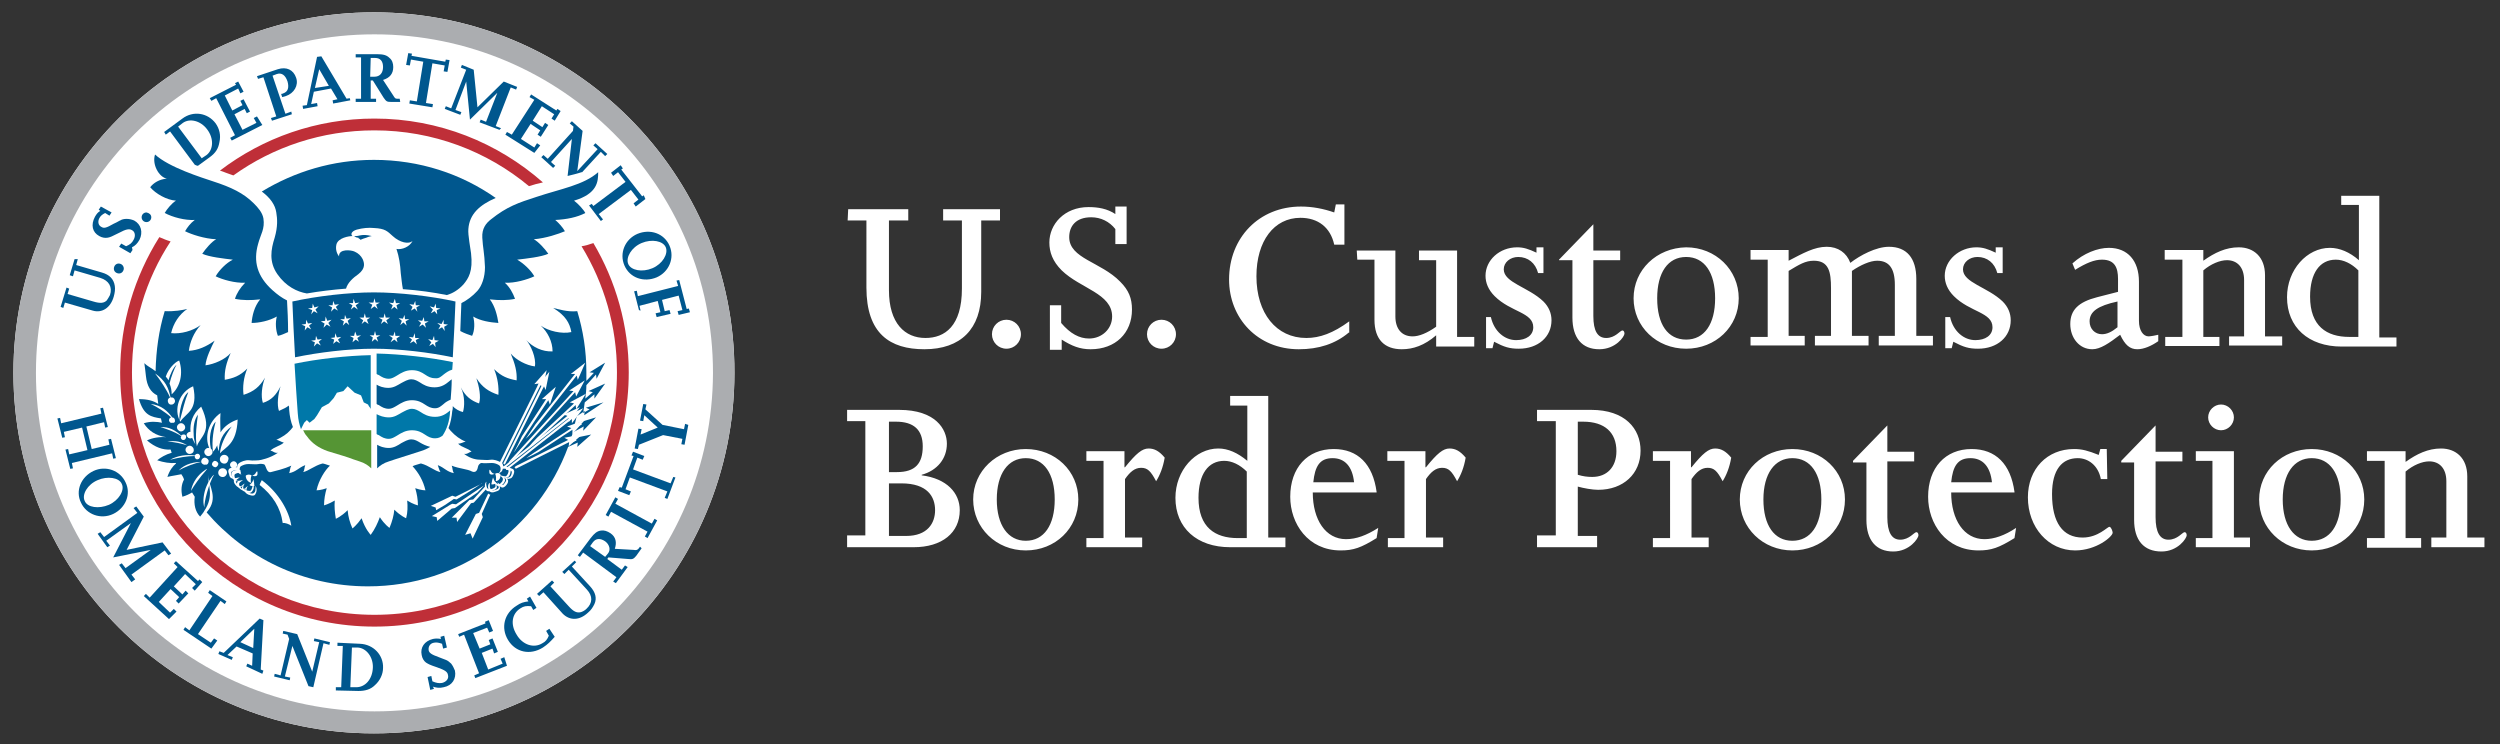 <?xml version="1.0" encoding="utf-8"?>
<!-- Generator: Adobe Illustrator 24.3.0, SVG Export Plug-In . SVG Version: 6.00 Build 0)  -->
<svg version="1.1" id="Layer_1" xmlns="http://www.w3.org/2000/svg" xmlns:xlink="http://www.w3.org/1999/xlink" x="0px" y="0px"
	 viewBox="0 0 466 138.7" style="enable-background:new 0 0 466 138.7;" xml:space="preserve">
<rect x="0" y="0" width="466" height="138.7" fill="#333333" stroke="none"/>
<style type="text/css">
	.st0{fill:#FFFFFF;}
	.st1{fill:#BF2F38;}
	.st2{fill:#ABADB0;}
	.st3{fill:#00578E;}
	.st4{fill:#0078A9;}
	.st5{fill:#559534;}
</style>
<g>
	<path class="st0" d="M158.1,39h11.2v2.1h-3.6v13c0,6.2,3,8.9,6.8,8.9c3.6,0,6.8-2.2,6.8-9.2V41.1h-3.5V39h10.6v2.1h-3.5v13.3
		c0,6.9-3.8,10.7-10.6,10.7c-6.4,0-10.8-2.9-10.8-11.5V41.1H158L158.1,39L158.1,39z M190.3,62.3c0,1.5-1.2,2.7-2.7,2.7
		s-2.7-1.2-2.7-2.7s1.2-2.7,2.7-2.7S190.3,60.8,190.3,62.3z M195.7,56.9h2.1v3.3c1.7,2,3.4,2.9,5.2,2.9c2.4,0,4.3-1.8,4.3-4.1
		c0-4.3-5.9-5.2-9.4-8.6c-1.7-1.7-2.3-3.4-2.3-5.2c0-3.4,2.8-6.6,7.3-6.6c1.8,0,3.5,0.3,5,1.3v-1.4h2.1v7h-2.1v-2.8
		c-1.1-1.4-2.7-2.2-4.5-2.2c-2.9,0-4.1,1.7-4.1,3.7c0,4,5.9,4.6,9.5,8.3c1.6,1.6,2.2,3.1,2.2,5.2c0,4.4-3.1,7.4-7.7,7.4
		c-2,0-3.5-0.6-5.4-1.8v1.9h-2.2V56.9L195.7,56.9z M219.2,62.3c0,1.5-1.2,2.7-2.7,2.7s-2.7-1.2-2.7-2.7s1.2-2.7,2.7-2.7
		S219.2,60.8,219.2,62.3z M251.4,62c-2.5,2.1-5.6,3.1-9.3,3.1c-7.7,0-13-5.8-13-13c0-7.8,5.6-13.6,13.4-13.6c2.1,0,4.2,0.4,6.2,1.1
		l0.3-1.5h1.6v7.5h-1.9c-0.7-3.2-3-5-6.3-5c-4.9,0-8.2,4.3-8.2,10.9c0,6.9,3.7,11.5,9.3,11.5c2.5,0,5-0.9,8-3.1V62H251.4z
		 M252.9,46.7h7.2V59c0,2.3,1.2,3.7,3.2,3.7c1.2,0,2.7-0.6,4.4-1.8V48.5h-3.2v-1.8h7.1v16.1h3.2v1.8h-7.1v-2.1
		c-2.2,1.9-4.3,2.6-6.4,2.6c-3.2,0-5.1-1.8-5.1-5.5V48.4H253L252.9,46.7L252.9,46.7z M277,59.1h0.9c0.6,2.7,2.6,4.3,4.7,4.3
		c1.9,0,3.2-0.9,3.2-2.4c0-2.8-4.2-2.8-7.2-5.8c-1.2-1.2-1.7-2.5-1.7-3.8c0-2.9,2.6-5.3,5.9-5.3c1.2,0,2.1,0.3,3.6,1v-1h1.3v4.8h-1
		c-0.5-1.9-1.9-3-3.7-3c-1.5,0-2.7,1-2.7,2.3c0,2.5,4.6,3.3,7.4,6c1,1,1.5,2.2,1.5,3.5c0,3.1-2.5,5.3-6.1,5.3
		c-1.7,0-2.7-0.3-4.6-1.3l-0.3,1.2H277L277,59.1L277,59.1z M290.6,48.4l6.4-6.6v4.9h5v1.8h-5v10.4c0,2.8,0.8,4.1,2.4,4.1
		c1.7,0,2.6-1.4,3-1.4c0.3,0,0.4,0.3,0.4,0.6c0,0.5-1.6,2.9-4.7,2.9c-3.2,0-5-2.1-5-5.9V48.5h-2.5L290.6,48.4z M308.9,55.6
		c0-4.8,2-7.7,5.4-7.7s5.4,2.9,5.4,7.7s-2,7.7-5.4,7.7S308.9,60.5,308.9,55.6z M304.5,55.6c0,5.3,4.3,9.4,9.8,9.4s9.8-4.1,9.8-9.4
		c0-5.3-4.3-9.5-9.8-9.5C308.8,46.2,304.5,50.3,304.5,55.6z M326.3,62.8h3.2V48.4h-3.2v-1.8h7.1v2c2.7-1.4,4.8-2.6,7.1-2.6
		c2.1,0,3.7,1.1,4.4,3c1.8-1.4,4.8-3,7.2-3c3.3,0,5.1,2.1,5.1,6v10.6h3.1v1.8h-10.1v-1.8h3v-9.5c0-3.1-1.1-4.5-3.3-4.5
		c-1.3,0-3.1,0.8-4.7,1.9v12.1h3.1v1.8h-10v-1.8h3v-8.9c0-3-0.4-5.1-3.2-5.1c-1.6,0-2.7,0.7-4.7,1.9v12.1h3v1.8h-10.1V62.8z
		 M362.6,59.1h0.9c0.6,2.7,2.6,4.3,4.7,4.3c1.9,0,3.2-0.9,3.2-2.4c0-2.8-4.2-2.8-7.2-5.8c-1.2-1.2-1.7-2.5-1.7-3.8
		c0-2.9,2.7-5.3,5.9-5.3c1.2,0,2.1,0.3,3.6,1v-1h1.3v4.8h-1c-0.5-1.9-1.9-3-3.7-3c-1.5,0-2.7,1-2.7,2.3c0,2.5,4.6,3.3,7.4,6
		c1,1,1.5,2.2,1.5,3.5c0,3.1-2.5,5.3-6.1,5.3c-1.7,0-2.7-0.3-4.6-1.3l-0.3,1.2h-1.2L362.6,59.1L362.6,59.1z M386.3,49.1
		c2.1-1.9,4.7-2.9,6.8-2.9c3.5,0,5.6,2.4,5.6,6.3v7.3c0,1.8,0.8,2.9,1.8,2.9c0.3,0,1.5-0.2,1.8-0.3v1.2c-1.3,0.9-2.7,1.5-3.9,1.5
		c-1.4,0-2.3-0.8-3.2-2.7c-2.1,1.6-3.7,2.7-5.2,2.7c-2.4,0-4.1-2.1-4.1-4.7s1.5-4.1,5-5l3.9-1V52c0-2.1-0.6-3.6-3-3.6
		c-1.4,0-2.9,0.6-5,1.9L386.3,49.1L386.3,49.1z M389.5,59.9c0,1.4,1,2.4,2.3,2.4c0.9,0,1.8-0.4,2.9-1.3v-4.8
		C391,57,389.5,58.1,389.5,59.9L389.5,59.9z M403.5,62.8h3.3V48.4h-3.3v-1.8h7.2v2c2.1-1.5,4.2-2.5,6.6-2.5c2.8,0,4.9,1.8,4.9,5.2
		v11.4h3.2v1.7h-9.9v-1.7h2.8V52.2c0-2.4-1.3-3.7-3.2-3.7c-1.3,0-3,0.7-4.4,1.9v12.4h3v1.7h-10.1v-1.7L403.5,62.8z M439.6,62.8h-1.7
		c-4.2,0-7.3-2-7.3-7.5c0-4.4,1.8-6.9,4.8-6.9c1.4,0,2.9,0.7,4.2,2V62.8z M436.5,38.2h3.2v10.3c-1.7-1.5-3.6-2.3-5.4-2.3
		c-4.3,0-8,4.1-8,9.2c0,5.6,4,9.2,10.2,9.2h10.2v-1.7h-3.2V36.5h-7.1v1.7H436.5z M165.7,99.9v-9.8h2.3c4.9,0,6.3,2.5,6.3,5
		c0,2.4-1.4,4.8-5.4,4.8H165.7z M158.1,102h12.2c5.3,0,8.6-2.7,8.6-6.9c0-3.2-2.4-5.9-7.1-6.5v-0.1c2.9-0.8,4.7-3,4.7-5.8
		c0-2.7-2.1-6.3-8.9-6.3h-9.7v2.1h3.4v21.3h-3.4v2.2L158.1,102z M165.7,88v-9.4h1.3c3.3,0,5,1.5,5,4.6c0,3.2-1.4,4.8-4.8,4.8H165.7z
		 M185.8,93.1c0-4.8,2.1-7.7,5.4-7.7c3.4,0,5.4,2.9,5.4,7.7c0,4.8-2,7.7-5.4,7.7C187.9,100.8,185.8,97.9,185.8,93.1z M181.4,93.1
		c0,5.3,4.3,9.5,9.8,9.5s9.8-4.1,9.8-9.5c0-5.3-4.3-9.4-9.8-9.4C185.8,83.7,181.4,87.8,181.4,93.1z M202.5,100.3h3.2V85.9h-3.2v-1.8
		h7.1v3h0.1c2.1-2.6,3.2-3.5,4.4-3.5c1.1,0,2,0.5,3,1.7c-0.3,1.8-0.9,3.3-1.6,4.4c-1-1.9-1.6-2.5-2.8-2.5s-2.1,0.8-3,2.1v10.9h3.2
		v1.8h-10.4V100.3z M232.4,100.3h-1.7c-4.2,0-7.3-2-7.3-7.5c0-4.4,1.8-6.9,4.8-6.9c1.4,0,2.9,0.7,4.2,2V100.3z M229.3,75.6h3.2v10.3
		c-1.8-1.5-3.6-2.3-5.4-2.3c-4.3,0-8,4.1-8,9.2c0,5.6,4,9.2,10.2,9.2h10.3v-1.8h-3.2V73.8h-7.1L229.3,75.6L229.3,75.6z M244.8,89.9
		c0.3-3,1.2-4.5,3.6-4.5c2.3,0,3.7,1.6,4,4.5H244.8z M256.6,91.7c-0.7-5.2-3.5-8-8-8c-4.9,0-8.1,3.5-8.1,8.9c0,5,3.3,10,9.4,10
		c2.4,0,3.8-0.5,6.7-2.3l0.3-1.9c-2.2,1.4-4.1,2.1-6,2.1c-3.8,0-6.2-3.6-6.2-8.7h11.9L256.6,91.7z M258.6,100.3h3.2V85.9h-3.2v-1.8
		h7.1v3h0.1c2.1-2.6,3.2-3.5,4.4-3.5c1.1,0,2,0.5,3,1.7c-0.3,1.8-0.9,3.3-1.6,4.4c-1-1.9-1.6-2.5-2.8-2.5c-1.2,0-2.1,0.8-3,2.1v10.9
		h3.2v1.8h-10.3v-1.7H258.6z"/>
	<g>
		<path class="st0" d="M294.2,78.6h0.9c4,0,6.2,2,6.2,5.5c0,3-1.8,4.8-4.5,4.8c-0.9,0-1.7-0.1-2.7-0.4v-9.9H294.2z M286.5,102h11.2
			v-2.1h-3.6v-9.2c1.1,0.3,2.7,0.6,3.8,0.6c4.7,0,7.9-3,7.9-7.3c0-4.1-2.9-7.6-9.2-7.6h-10.1v2.1h3.5v21.3h-3.5L286.5,102L286.5,102
			z M308.1,100.3h3.2V85.9h-3.2v-1.8h7.1v3h0.1c2.1-2.6,3.2-3.5,4.4-3.5c1.1,0,2,0.5,3,1.7c-0.3,1.8-0.9,3.3-1.6,4.4
			c-1-1.9-1.6-2.5-2.8-2.5c-1.2,0-2.1,0.8-3,2.1v10.9h3.2v1.8h-10.4L308.1,100.3L308.1,100.3z M328.7,93.1c0-4.8,2.1-7.7,5.4-7.7
			c3.4,0,5.4,2.9,5.4,7.7c0,4.8-2,7.7-5.4,7.7S328.7,97.9,328.7,93.1z M324.3,93.1c0,5.3,4.3,9.5,9.8,9.5s9.8-4.1,9.8-9.5
			c0-5.3-4.3-9.4-9.8-9.4S324.3,87.8,324.3,93.1z M345.4,85.9l6.4-6.6v4.9h5V86h-5v10.4c0,2.8,0.8,4.2,2.4,4.2c1.7,0,2.6-1.4,3-1.4
			c0.3,0,0.4,0.3,0.4,0.6c0,0.5-1.6,3-4.7,3c-3.2,0-5-2.1-5-5.9V86.2h-2.5L345.4,85.9z M363.7,89.9c0.3-3,1.2-4.5,3.6-4.5
			c2.3,0,3.7,1.6,4,4.5H363.7z M375.5,91.7c-0.7-5.2-3.5-8-8-8c-4.9,0-8.1,3.5-8.1,8.9c0,5,3.3,10,9.4,10c2.4,0,3.8-0.5,6.7-2.3
			l0.3-1.9c-2.1,1.4-4.1,2.1-5.9,2.1c-3.8,0-6.2-3.6-6.2-8.7h11.8L375.5,91.7z M392.8,89.3h-1.2c-0.5-2.6-2.4-3.9-4.3-3.9
			c-2.9,0-4.8,2.1-4.8,6.7c0,5.3,2,8.1,5.7,8.1c2.9,0,4.6-2,5-2c0.3,0,0.6,0.8,0.6,1.1c0,0.7-3,3.3-7,3.3c-5,0-8.8-4.3-8.8-9.9
			c0-5.3,3.6-9,8.6-9c1.5,0,2.6,0.3,4.6,1.1l0.3-1.1h1.2L392.8,89.3L392.8,89.3z M395.4,85.9l6.4-6.6v4.9h5V86h-5v10.4
			c0,2.8,0.8,4.2,2.4,4.2c1.7,0,2.6-1.4,3-1.4c0.3,0,0.4,0.3,0.4,0.6c0,0.5-1.6,3-4.7,3c-3.3,0-5.1-2.1-5.1-5.9V86.2h-2.4
			L395.4,85.9z M409.3,100.3h3.1V85.9h-3.1v-1.8h7.1v16.1h3v1.8h-10.1V100.3z M416.4,77.8c0,1.3-1.1,2.4-2.4,2.4s-2.4-1.1-2.4-2.4
			s1.1-2.4,2.4-2.4S416.4,76.5,416.4,77.8z M425.5,93.1c0-4.8,2.1-7.7,5.4-7.7c3.4,0,5.4,2.9,5.4,7.7c0,4.8-2,7.7-5.4,7.7
			C427.6,100.8,425.5,97.9,425.5,93.1z M421.1,93.1c0,5.3,4.3,9.5,9.8,9.5s9.8-4.1,9.8-9.5c0-5.3-4.3-9.4-9.8-9.4
			S421.1,87.8,421.1,93.1z M441.2,100.3h3.3V85.9h-3.3v-1.8h7.2v2c2.1-1.5,4.2-2.5,6.6-2.5c2.8,0,4.9,1.8,4.9,5.2v11.4h3.2v1.8h-9.9
			v-1.8h2.8V89.7c0-2.4-1.3-3.7-3.2-3.7c-1.3,0-3,0.7-4.4,1.9v12.4h2.9v1.8h-10.1V100.3z"/>
	</g>
	<g>
		<path class="st0" d="M69.7,2.3C32.6,2.3,2.5,32.4,2.5,69.5s30.1,67.2,67.2,67.2s67.2-30.1,67.2-67.2C137,32.4,106.9,2.3,69.7,2.3
			L69.7,2.3z"/>
		<path class="st1" d="M110.6,45.3c-0.8,0.3-1.5,0.5-2.2,0.6c4.2,6.9,6.6,14.9,6.6,23.5c0,25-20.2,45.2-45.2,45.2
			S24.6,94.4,24.6,69.4c0-9,2.6-17.4,7.2-24.4c-0.7-0.2-1.4-0.5-2.1-0.8c-4.6,7.3-7.3,16-7.3,25.2c0,26.2,21.2,47.4,47.4,47.4
			s47.4-21.2,47.4-47.4C117.2,60.7,114.8,52.4,110.6,45.3L110.6,45.3z M43.5,32.7c7.4-5.3,16.5-8.4,26.3-8.4
			c10.9,0,21,3.9,28.8,10.4c0.9-0.3,1.7-0.5,2.6-0.7c-8.4-7.4-19.4-11.9-31.4-11.9C59,22.1,49,25.7,41,31.8c0.4,0.1,0.8,0.3,1.1,0.4
			C42.6,32.4,43,32.5,43.5,32.7z"/>
		<path class="st2" d="M69.7,2.3C32.6,2.3,2.5,32.4,2.5,69.5s30.1,67.2,67.2,67.2s67.2-30.1,67.2-67.2C137,32.4,106.9,2.3,69.7,2.3
			L69.7,2.3z M69.8,132.6c-34.9,0-63.1-28.3-63.1-63.1S34.9,6.4,69.8,6.4c34.8,0,63.1,28.2,63.1,63.1
			C132.8,104.3,104.6,132.6,69.8,132.6z"/>
		<path class="st3" d="M53.5,56c-1-0.5-1.8-1.1-2.7-1.9c-2.9-2.6-3.6-5.4-2.7-8.6c0.5-1.9,1.3-2.8,1-4.8c-0.2-1.1-1-2-1.8-2.8
			c-1.9-1.9-4.2-3-7.6-4.1c-2.1-0.7-8.2-2.6-10.8-5c-0.6,1.8,0.7,4.2,2.2,4.5c-1.4,0.1-2.5,0.8-3.1,1.6c1,1.2,3.1,2.4,4.8,2.5
			c-0.8,0.5-1.7,1.6-2.1,2.3c1.5,0.8,3.8,1.4,5.6,1.3c-0.8,0.6-1.4,1.4-1.8,2.1c1.2,0.6,3.6,1.4,5.8,1.5c-0.8,0.4-2,1.8-2.6,2.7
			c1.3,0.6,4,0.9,5.7,1.1c-1.2,0.6-2.5,1.9-3.2,3.1c1.2,0.6,3.6,1.3,5.5,1.2c-0.9,0.9-1.6,2-1.9,3c1.4,0.3,3,0.3,4.7,0.1
			c-1.1,1.3-1.5,3.1-1.6,4.4c1.4,0,3.3-0.4,4.7-1.2c-0.3,1.1-0.2,2.6,0.2,3.6c0.6-0.1,1.2-0.4,1.9-0.7C53.7,59.8,53.6,57.7,53.5,56
			L53.5,56z M111.5,32.1c-2.7,2.4-7,3.1-11.5,4.6c-3.4,1.1-5.5,1.8-8.5,4.2c-0.9,0.7-1.7,1.7-1.6,3.4c0.1,1.9,0.4,2.8,0.5,5.5
			c0,1.9-0.6,3.5-1.4,4.4c-0.9,1-2,1.8-3,2.3c-0.1,1.6-0.1,3.3-0.2,5.2c0.7,0.4,1.6,0.7,2.2,0.9c0.5-1,0.5-2.5,0.2-3.6
			c1.3,0.8,3.2,1.1,4.7,1.2c-0.2-1.3-0.6-3.1-1.6-4.4c1.8,0.2,3.3,0.2,4.7-0.1c-0.4-1.1-1-2.2-1.9-3c1.9,0.1,4.2-0.6,5.5-1.2
			c-0.7-1.2-2-2.4-3.2-3.1c1.7-0.2,4.5-0.5,5.8-1.1c-0.6-0.9-1.9-2.3-2.7-2.7c2.3-0.2,4.6-1,5.8-1.5c-0.4-0.7-1.1-1.5-1.8-2.1
			c2.1-0.1,4.1-0.5,5.6-1.3c-0.3-0.6-1.3-1.7-2.1-2.3C111.4,36.1,111.5,33.8,111.5,32.1L111.5,32.1z"/>
		<path class="st3" d="M92.4,36.9c-6.4-4.5-14.2-7.1-22.7-7.1c-7.7,0-14.8,2.2-20.9,5.9c1.6,1.2,2.5,2.5,2.7,3.9
			c0.2,1.2,0.3,2.6-0.3,4.7c-0.7,2.2-1.1,4.5,0.5,6.8s3.7,3.3,5.5,3.6c2.3-0.4,4.8-0.7,7.3-0.9c0.3-1.1,1.3-2,2.3-2.7
			c1.4-1.1,1.1-2.1,0.8-2.8c-0.3-0.6-0.8-1.1-1.5-1.4c-0.6-0.3-3-0.6-2.9,0.9c-0.4-0.5-0.7-1.3-0.5-2.2c0.3-1.3,2.4-1.6,3-1.6
			c-0.4-0.3-0.2-0.9,0.8-1.2c1.1-0.3,2.2-0.4,3.2-0.3c2.1,0.1,2.5,0.6,3.5,1.5c1.3,1.2,3,1.6,3.7,0.9c-0.5,1.1-2,1.7-3,1.5
			c0.5,1.5,0.7,2.9,0.8,4.5c0.1,0.7,0.2,2,0.4,3c2.9,0.2,5.7,0.6,8.2,1.1c1-0.3,2.1-0.9,3.1-2c0.9-1.1,1.8-2.4,1.4-5.8
			c-0.1-0.9-0.6-3.4-0.5-4.5C87.5,39.9,89.4,38.2,92.4,36.9L92.4,36.9z"/>
		<path class="st3" d="M66,44c0.4,0.3,0.6,0.3,0.8,0.3c0,0.1,0.1,0.2,0.2,0.2l0.2,0.2c0.2-0.1,0.7-0.3,1.1-0.4c0.4-0.2,1-0.3,1-0.3
			C67.3,43.5,67,44.1,66,44z"/>
		<g>
			<path class="st4" d="M68.6,75.4L67.8,75l-0.5-1.3l-1.2-0.5L64.8,72L64,72.9l-1.2,0.3l-0.6,1l-0.9,1L60,75.9l-0.9,1.5l-0.5,0.7
				l-0.9,0.7l-0.5-0.5l-0.5,0.5L56.1,80c-0.3-0.9-0.5-1.6-0.6-3c-0.2-2.6-0.4-5.9-0.6-9.2c4.3-0.9,9.7-1.5,14.2-1.6v10.1
				C69.1,76,68.8,75.9,68.6,75.4L68.6,75.4z"/>
			<path class="st5" d="M69.3,80.2H56.5c0.2,0.4,0.4,0.8,0.7,1.1c0.9,1.3,2.2,2.2,3.9,2.8c2.3,0.7,3.7,1.1,4.7,1.5L67,86
				c1,0.3,1.7,0.8,2.2,1.3v-7.1L69.3,80.2z"/>
			<path class="st3" d="M82.7,75.3c0.3-0.3,0.8-0.6,1.3-0.8c0.1-1.2,0.2-2.5,0.2-3.8c-0.1,0.1-0.3,0.2-0.5,0.4
				c-0.6,0.5-1.4,1.1-2.7,1.1c-1.3,0-2.1-0.5-2.7-0.9c-0.5-0.3-1-0.6-1.6-0.6c-0.7,0-1.3,0.4-1.9,0.7c-0.7,0.4-1.4,0.9-2.4,0.9
				s-1.7-0.3-2.2-0.6v3.6c0.1,0.1,0.3,0.2,0.4,0.2c0.6,0.4,1.1,0.7,1.9,0.7c0.5,0,1-0.3,1.5-0.6c0.8-0.5,1.6-1,2.8-1
				c1.1,0,1.8,0.4,2.4,0.8s1.1,0.7,1.9,0.7C81.8,76.1,82.2,75.7,82.7,75.3L82.7,75.3z M72.5,83.5c-1,0-1.7-0.3-2.2-0.6v4.4
				c0.5-0.5,1.2-1,2.2-1.3l1.2-0.4c1-0.3,2.5-0.8,4.7-1.5c0.7-0.2,1.3-0.5,1.8-0.8c-0.8-0.2-1.4-0.5-1.9-0.8s-1-0.6-1.6-0.6
				c-0.7,0-1.3,0.4-1.9,0.7C74.2,83,73.4,83.5,72.5,83.5L72.5,83.5z"/>
			<path class="st4" d="M82.7,69.8c0.4-0.3,0.9-0.7,1.6-0.9c0-0.5,0.1-0.9,0.1-1.4c-4.3-0.9-9.7-1.5-14.2-1.6v3.8
				c0.1,0.1,0.3,0.2,0.4,0.2c0.6,0.4,1.1,0.7,1.9,0.7c0.5,0,1-0.3,1.5-0.6c0.8-0.5,1.6-1,2.8-1c1.1,0,1.8,0.4,2.4,0.8
				c0.6,0.4,1.1,0.7,1.9,0.7C81.8,70.6,82.2,70.2,82.7,69.8z M70.2,77.2v3.7c0.1,0.1,0.3,0.2,0.4,0.2c0.6,0.4,1.1,0.7,1.9,0.7
				c0.5,0,1-0.3,1.5-0.6c0.8-0.5,1.6-1,2.8-1c1.1,0,1.8,0.4,2.4,0.8s1.1,0.7,1.9,0.7c0.6,0,1-0.2,1.4-0.5c0.8-1.2,1.3-2.7,1.4-4.5
				v-0.2l-0.1,0.1c-0.6,0.5-1.4,1.1-2.7,1.1c-1.3,0-2.1-0.5-2.7-0.9c-0.5-0.3-1-0.6-1.6-0.6c-0.7,0-1.3,0.4-1.9,0.7
				c-0.7,0.4-1.4,0.9-2.4,0.9S70.8,77.5,70.2,77.2L70.2,77.2z"/>
			<g>
				<path class="st3" d="M55,66.6c-0.2-3.7-0.4-7.5-0.5-10.4c4.5-1,10.5-1.7,15.2-1.7s10.7,0.7,15.2,1.7c-0.1,3-0.3,6.7-0.5,10.4
					c-4.3-0.9-9.9-1.6-14.7-1.6C64.9,65,59.3,65.7,55,66.6z"/>
				<path class="st0" d="M58,58.6l0.2-0.8l-0.8-0.3l0.8-0.1l0.1-0.8l0.3,0.7l0.8-0.2l-0.6,0.6l0.4,0.7L58.5,58L58,58.6z M63,57.9
					l-0.7-0.4l-0.6,0.6l0.2-0.8l-0.7-0.4H62l0.1-0.8l0.3,0.7l0.8-0.1l-0.6,0.5L63,57.9z M66.7,57.7L66,57.2l-0.6,0.5l0.3-0.8
					L65,56.5h0.8l0.1-0.8l0.3,0.8l0.8-0.1l-0.7,0.5L66.7,57.7z M70.4,57.6l-0.6-0.5l-0.7,0.5l0.3-0.8l-0.7-0.4h0.9l0.2-0.8l0.2,0.8
					h0.8l-0.7,0.4L70.4,57.6z M81,58l-0.7,0.4l0.4-0.7l-0.6-0.6l0.8,0.2l0.3-0.7l0.1,0.8l0.8,0.1l-0.7,0.3l0.1,0.8L81,58z
					 M76.9,57.2l-0.6-0.5l0.8,0.1l0.3-0.7l0.1,0.8h0.8l-0.7,0.4l0.2,0.8l-0.5-0.6l-0.7,0.4L76.9,57.2z M73.2,56.9l-0.7-0.5l0.8,0.1
					l0.3-0.8l0.2,0.8h0.8l-0.7,0.4l0.2,0.8l-0.6-0.5l-0.6,0.5L73.2,56.9z M58.5,64.6l0.2-0.8L58,63.5l0.8-0.1l0.1-0.8l0.3,0.7
					l0.8-0.1l-0.6,0.5l0.4,0.7L59.1,64L58.5,64.6z M63.4,64l-0.7-0.4l-0.6,0.5l0.2-0.8L61.6,63l0.8-0.1l0.1-0.8l0.3,0.8l0.8-0.1
					L63,63.3L63.4,64z M66.9,63.7l-0.6-0.4l-0.6,0.5l0.2-0.8l-0.7-0.4H66l0.2-0.8l0.3,0.8l0.8-0.1L66.6,63L66.9,63.7z M70.5,63.7
					l-0.6-0.5l-0.6,0.5l0.2-0.8l-0.6-0.4h0.8l0.2-0.8l0.2,0.8h0.8l-0.7,0.4L70.5,63.7z M80.7,64.1L80,64.5l0.4-0.7l-0.6-0.6l0.8,0.2
					l0.3-0.8l0.1,0.8l0.8,0.1l-0.7,0.4l0.1,0.8L80.7,64.1z M76.8,63.3l-0.6-0.5l0.8,0.1l0.3-0.8l0.1,0.9h0.8l-0.7,0.4l0.2,0.8
					l-0.6-0.6L76.4,64L76.8,63.3z M73.2,63l-0.7-0.5l0.8,0.1l0.3-0.8l0.1,0.8h0.9l-0.7,0.5l0.2,0.7l-0.6-0.5l-0.7,0.5L73.2,63z
					 M60.3,61.1l0.2-0.8l-0.7-0.4l0.8-0.1l0.1-0.8l0.3,0.8l0.8-0.2l-0.6,0.6l0.4,0.7l-0.7-0.4L60.3,61.1z M56.8,61.6l0.1-0.8
					l-0.7-0.3l0.8-0.1l0.1-0.8l0.3,0.7l0.8-0.1l-0.6,0.5l0.4,0.7L57.3,61L56.8,61.6z M65.1,60.6l-0.6-0.5l-0.6,0.6l0.2-0.8l-0.7-0.4
					h0.8l0.1-0.8l0.3,0.7l0.8-0.1l-0.6,0.5L65.1,60.6z M68.7,60.4L68,59.9l-0.6,0.5l0.3-0.7L67,59.2h0.8l0.2-0.8l0.2,0.8H69
					l-0.6,0.4L68.7,60.4z M72.3,60.4l-0.7-0.5L71,60.4l0.3-0.8l-0.7-0.4h0.9l0.2-0.8l0.2,0.8h0.8L72,59.7L72.3,60.4z M82.4,61
					l-0.7,0.4l0.4-0.7l-0.6-0.5l0.8,0.2l0.4-0.8v0.8l0.8,0.1l-0.7,0.4l0.1,0.8L82.4,61z M78.5,60.2l-0.6-0.5l0.8,0.1l0.3-0.7
					l0.1,0.8h0.8l-0.7,0.4l0.2,0.8l-0.6-0.6l-0.7,0.4L78.5,60.2z M74.9,59.8l-0.6-0.5l0.8,0.1l0.3-0.7l0.1,0.8h0.8l-0.7,0.4l0.2,0.8
					l-0.6-0.6l-0.6,0.5L74.9,59.8z"/>
			</g>
		</g>
		<g>
			<path class="st3" d="M119.6,45.3c1.9-0.8,4-0.4,4.5,0.8s-0.6,3.1-2.5,3.9c-1.9,0.8-4,0.4-4.5-0.8S117.7,46.1,119.6,45.3z
				 M122.4,51.7c2.3-1,3.4-3.6,2.4-5.9c-1-2.3-3.6-3.2-6-2.2c-2.3,1-3.4,3.6-2.4,5.9C117.4,51.8,120,52.7,122.4,51.7z M119.1,57.8
				l-0.9-3.5l0.5-0.1l0.2,1l7.5-1.9l-0.3-1l0.5-0.1l1.4,5.4l0.4-0.1l0.2,0.7l-2.1,0.5l-0.2-0.7l0.9-0.2l-0.7-2.7l-3.1,0.8l0.5,2.1
				l0.9-0.2l0.2,0.7l-2.6,0.6l-0.2-0.7l0.9-0.2l-0.5-2.1l-3.4,0.9l0.2,0.9L119.1,57.8L119.1,57.8z M14.5,48.3l-0.3,1.1l4.8,1.4
				c1.4,0.4,2.2,1.2,2.4,2.5c0.1,0.6,0,1.3-0.2,2c-0.6,2.1-2.2,3.1-3.9,2.6l-5.2-1.5l-0.3,1l-0.5-0.2l1.1-3.6l0.5,0.2l-0.3,1
				l4.8,1.4c1.3,0.4,2,0.3,2.5-0.2c0.2-0.3,0.4-0.6,0.6-1c0.5-1.5-0.2-2.7-1.8-3.2l-4.8-1.4l-0.3,1.1L13,51.3l0.9-3L14.5,48.3
				L14.5,48.3z M23,50.4c-0.2,0.5-0.7,0.7-1.2,0.5s-0.7-0.7-0.5-1.2s0.7-0.7,1.2-0.5S23.2,50,23,50.4z M24.7,46.6l-0.4,0.6L22.2,46
				l0.4-0.6l0.9,0.5c0.7-0.3,1.1-0.6,1.4-1.2c0.4-0.7,0.3-1.5-0.3-1.8c-0.5-0.3-1.1-0.2-2.4,0.5c-1.4,0.7-1.6,0.8-2.1,0.9
				c-0.5,0.1-1.1,0-1.6-0.3c-1.3-0.7-1.6-2.1-0.8-3.6c0.3-0.5,0.5-0.8,1-1.1l-0.3-0.2l0.4-0.6l2,1.1l-0.4,0.6l-0.8-0.5
				c-0.6,0.3-0.9,0.6-1.1,1c-0.3,0.6-0.2,1.3,0.4,1.6c0.5,0.3,0.9,0.2,2.3-0.6c0.7-0.3,1.1-0.6,1.2-0.6c0.3-0.2,0.7-0.3,1.2-0.3
				s0.9,0.1,1.4,0.3c1.3,0.7,1.7,2.2,1,3.6c-0.4,0.7-0.8,1.1-1.4,1.4L24.7,46.6L24.7,46.6z M28.2,40.5c0,0.5-0.4,0.9-0.9,0.9
				s-0.9-0.4-0.9-0.9s0.4-0.9,0.9-0.9C27.8,39.7,28.2,40,28.2,40.5z"/>
			<g>
				<path class="st3" d="M48.9,23.3l-5.7,2.9l-0.3-0.5l0.9-0.5l-3.5-6.9l-0.9,0.5l-0.3-0.5l4.9-2.5l-0.2-0.3l0.6-0.3l1,1.9l-0.6,0.3
					l-0.4-0.9l-2.5,1.3l1.4,2.8l1.9-1l-0.4-0.8l0.6-0.3l1.2,2.3L46,21.1l-0.4-0.8l-1.9,1l1.5,2.9l2.6-1.3L47.3,22l0.6-0.3L48.9,23.3
					z M54.4,21.3l-3.7,1.2L50.5,22l1-0.3l-2.4-7.3l-1,0.3l-0.2-0.5l3.9-1.3c1.6-0.5,2.9,0.1,3.4,1.6c0.5,1.4-0.4,2.9-1.9,3.4
					c-0.2,0.1-0.4,0.1-0.7,0.2l-0.2-0.6c0.2,0,0.2,0,0.4-0.1c0.9-0.3,1.1-1.1,0.8-2.2c-0.4-1.2-1.1-1.7-2-1.4l-0.8,0.3l2.4,7.1
					l1.1-0.4L54.4,21.3L54.4,21.3z M58.7,16.4l0.8-3.5l1.8,3.1C61.3,16,58.7,16.4,58.7,16.4z M65.2,18.3l-0.6,0.1l-4.7-7.9l-0.8,0.1
					l-1.9,9l-0.8,0.1l0.1,0.6l2.7-0.5l-0.1-0.6L58,19.4l0.5-2.3l3.2-0.6l1.2,2L62,18.7l0.1,0.6l3.2-0.6L65.2,18.3L65.2,18.3z
					 M69.1,10.8h0.8c1,0,1.5,0.6,1.5,1.7s-0.6,1.8-1.6,1.8H69L69.1,10.8z M74.5,18.4H74c-0.3,0-0.4-0.1-0.7-0.6l-1.9-2.9
					c1.3-0.4,1.9-1.2,1.9-2.4c0-0.7-0.2-1.3-0.7-1.7c-0.5-0.5-1.1-0.7-2.3-0.7h-4v0.6h1v7.7h-1V19h3.8v-0.6h-1V15h0.4l2,3.2
					c0.5,0.7,0.6,0.8,1.4,0.8h1.7L74.5,18.4L74.5,18.4z M80.6,20l-4.3-0.7l0.1-0.6l1.3,0.2l1.2-7.4l-2.3-0.4l-0.2,1.1l-0.7-0.1
					l0.4-2.2l0.7,0.1l-0.1,0.4l6.3,1.1l0.1-0.4l0.7,0.1l-0.4,2.2l-0.7-0.1l0.2-1.1l-2.3-0.4l-1.2,7.4l1.3,0.2L80.6,20L80.6,20z
					 M93.1,24.2l-3.7-1.4l0.2-0.5l1,0.4l2.1-5.4l-5.1,5l-0.7-7.1l-2,5.3l1.1,0.4l-0.2,0.5l-2.9-1.1l0.2-0.5l1,0.4l2.8-7.2l-1-0.4
					l0.2-0.5l2.2,0.9l0.7,7l4.9-4.8l2.5,1l-0.2,0.5l-1-0.4l-2.8,7.2l1,0.4L93.1,24.2L93.1,24.2z M99.6,28.5l-5.4-3.4l0.3-0.5
					l0.9,0.5l4.2-6.5l-0.9-0.5l0.3-0.5l4.7,3l0.2-0.3l0.6,0.4l-1.1,1.8l-0.6-0.4l0.5-0.8l-2.3-1.5l-1.7,2.7l1.8,1.2l0.5-0.8l0.6,0.4
					l-1.4,2.2l-0.6-0.4l0.5-0.8l-1.8-1.2l-1.8,2.8l2.5,1.6l0.5-0.8l0.6,0.4L99.6,28.5L99.6,28.5z M40.2,23c-1.5-2-4.2-2.4-6.2-0.9
					l-3.4,2.5l0.3,0.5l0.8-0.6l4.6,6.2c0.2,0.1,0.4,0.2,0.6,0.2l2.2-1.6c1.1-0.8,1.6-1.6,1.8-2.8C41.2,25.2,40.9,24,40.2,23L40.2,23
					z M38.5,28.9l-0.9,0.6l-4.4-5.9l0.9-0.7c1.3-0.9,3.3-0.4,4.5,1.2C39.9,25.8,39.8,27.9,38.5,28.9L38.5,28.9z M111,26.7l-0.4,0.4
					l0.8,0.7l-3.8,4.1l1-7.5l-2-1.8l-0.4,0.4l0.7,0.6l-0.1,0.8l-4.7,5.2l-0.8-0.7l-0.4,0.4l2.2,2l0.4-0.4l-0.8-0.7l3.9-4.3l-0.8,6.9
					c0.8-0.2,1.7-0.4,2.6-0.7c0.1,0,0.2,0,0.2-0.1l3.4-3.7l0.8,0.8l0.4-0.4L111,26.7L111,26.7z M120,36.4l-0.3,0.2l-3.9-5l0.3-0.2
					l-0.4-0.6l-1.8,1.4l0.4,0.6l0.9-0.7l1.4,1.8l-6,4.5l-0.3-0.4c-0.2,0.1-0.3,0.2-0.5,0.3l2.2,2.9l0.4-0.3l-0.8-1l6-4.5l1.4,1.8
					l-0.9,0.7l0.4,0.6l1.8-1.4L120,36.4L120,36.4z"/>
			</g>
			<g>
				<path class="st3" d="M80.9,128.4l-0.7,0.2l-0.5-2.4l0.7-0.2l0.2,1c0.7,0.3,1.2,0.4,1.8,0.3c0.8-0.2,1.3-0.8,1.1-1.5
					c-0.1-0.6-0.6-0.9-2-1.4c-1.5-0.5-1.6-0.6-2.1-0.9c-0.4-0.3-0.7-0.8-0.8-1.4c-0.3-1.4,0.5-2.6,2.1-3c0.5-0.1,0.9-0.1,1.5,0
					l-0.1-0.4l0.7-0.2l0.5,2.2l-0.7,0.2l-0.2-0.9c-0.6-0.2-1-0.3-1.5-0.2c-0.7,0.1-1.1,0.7-1,1.4c0.1,0.5,0.5,0.8,1.9,1.3
					c0.7,0.3,1.1,0.4,1.3,0.5c0.3,0.1,0.7,0.4,1,0.7c0.3,0.4,0.5,0.8,0.7,1.3c0.3,1.5-0.5,2.8-2.1,3.1c-0.8,0.2-1.3,0.1-2-0.1
					L80.9,128.4z M94.5,124.1l-5.9,2.3l-0.2-0.5l0.9-0.4l-2.8-7.2l-0.9,0.4l-0.2-0.5l5.1-2l-0.1-0.3l0.7-0.3l0.8,2l-0.7,0.3
					l-0.4-0.9l-2.6,1l1.2,2.9l2-0.8l-0.3-0.8l0.7-0.3l1,2.5l-0.7,0.3l-0.3-0.9l-2,0.8l1.2,3.1l2.7-1.1l-0.4-0.9l0.7-0.3L94.5,124.1
					L94.5,124.1z M103.4,118.7c-0.8,0.9-1.3,1.4-2.2,2c-2.4,1.5-5.1,0.9-6.5-1.4s-0.7-5,1.6-6.4c0.7-0.5,1.3-0.7,2.2-0.8l-0.3-0.5
					l0.6-0.4l1.2,2.1l-0.6,0.4L99,113c-0.9-0.1-1.4,0-2,0.4c-1.6,1-1.9,3-0.7,4.9c1.1,1.9,3.2,2.6,4.8,1.6c0.6-0.3,0.9-0.7,1.2-1.4
					l-0.5-0.9l0.6-0.4L103.4,118.7L103.4,118.7z M107.4,104.8l-0.8,0.8l3.4,3.7c1,1.1,1.3,2.2,0.8,3.3c-0.3,0.6-0.6,1.1-1.2,1.6
					c-1.6,1.5-3.4,1.5-4.7,0.2l-3.6-4l-0.8,0.7l-0.4-0.4l2.8-2.5l0.4,0.4l-0.7,0.7l3.4,3.7c0.9,1,1.5,1.3,2.3,1.1
					c0.3-0.1,0.7-0.3,1-0.6c1.2-1.1,1.2-2.4,0.1-3.6l-3.4-3.7l-0.8,0.8l-0.4-0.4l2.3-2.1L107.4,104.8z M122.5,97l-1.8,3.3l-0.5-0.3
					l0.5-0.9l-6.8-3.7l-0.5,0.9l-0.5-0.3l1.8-3.3l0.5,0.3l-0.5,0.9l6.8,3.7l0.5-0.9L122.5,97z M125.9,89l-1.5,4l-0.5-0.2l0.5-1.2
					l-7-2.6l-0.8,2.2l1,0.4l-0.3,0.7l-2.1-0.8l0.3-0.7l0.4,0.1l2.2-5.9l-0.4-0.1l0.3-0.7l2.1,0.8l-0.3,0.7l-1-0.4l-0.8,2.2l7,2.6
					l0.5-1.2L125.9,89L125.9,89z M128.3,79.2l-0.7,3.7l-0.6-0.1l0.2-1l-3.6-0.7l-4.5,1.8l-0.2,0.8l-0.6-0.1l0.7-3.7l0.6,0.1l-0.2,1
					l3.2-1.3l-2.5-2.3l-0.2,1.1l-0.6-0.1l0.6-3.1l0.6,0.1l-0.2,0.9l3.2,2.9l4,0.8l0.2-1L128.3,79.2L128.3,79.2z M119.3,101.9
					l-0.3,0.4c-0.2,0.2-0.4,0.3-0.9,0.2l-3.5-0.2c0.4-1.2,0.2-2.2-0.8-2.9c-0.6-0.4-1.2-0.6-1.8-0.5c-0.7,0.1-1.2,0.5-1.9,1.4
					l-2.4,3.2l0.4,0.3l0.6-0.8l6.2,4.6l-0.6,0.8l0.5,0.3l2.2-3l-0.5-0.3l-0.6,0.8l-2.7-2l0.2-0.3l3.7,0.3c0.8,0.1,1,0,1.5-0.6l1-1.4
					L119.3,101.9L119.3,101.9z M110,101.8l0.5-0.7c0.6-0.8,1.4-0.8,2.3-0.2c0.8,0.6,1.1,1.6,0.5,2.3l-0.5,0.6L110,101.8L110,101.8z"
					/>
			</g>
			<g>
				<path class="st3" d="M13.1,87.4l-0.9-3.6l0.5-0.1l0.2,1l3.4-0.8l-1-4.2l-3.4,0.8l0.2,1l-0.5,0.1L10.7,78l0.5-0.1l0.2,1l7.5-1.8
					l-0.2-1l0.5-0.1l0.9,3.6l-0.5,0.1l-0.2-1l-3.3,0.8l1,4.2l3.3-0.8l-0.2-1l0.5-0.1l0.9,3.6l-0.5,0.1l-0.2-1l-7.5,1.8l0.2,1
					C13.6,87.3,13.1,87.4,13.1,87.4z M18.2,89.5c1.8-0.8,4-0.5,4.5,0.7c0.6,1.2-0.6,3.1-2.4,3.9c-1.9,0.8-4,0.5-4.5-0.7
					C15.2,92.2,16.3,90.3,18.2,89.5z M21.1,95.8c2.3-1.1,3.4-3.7,2.3-5.9c-1-2.2-3.7-3.2-6-2.1s-3.4,3.7-2.3,5.9
					C16.1,95.9,18.8,96.9,21.1,95.8z M24.5,108.5l-2.3-3.2l0.5-0.3l0.7,0.9l4.7-3.4l-7,1.4l3.3-6.4l-4.6,3.3l0.7,0.9L20,102
					l-1.8-2.5l0.5-0.3l0.7,0.9l6.2-4.5l-0.7-0.9l0.5-0.3l1.4,1.9l-3.2,6.2l6.7-1.4l1.6,2.1l-0.5,0.3l-0.7-0.9l-6.2,4.5l0.7,0.9
					C25.2,108,24.5,108.5,24.5,108.5z M31.5,115.4l-4.7-4.3l0.4-0.4l0.7,0.7l5.2-5.7l-0.7-0.7l0.4-0.4l4.1,3.7l0.3-0.3l0.5,0.5
					l-1.4,1.6l-0.5-0.5l0.7-0.7l-2-1.9l-2.1,2.3l1.6,1.5l0.6-0.7l0.5,0.5l-1.8,1.9l-0.5-0.5l0.6-0.7l-1.6-1.5l-2.2,2.4l2.1,2
					l0.7-0.7l0.5,0.5L31.5,115.4L31.5,115.4z M39.4,120.9l-5.2-3.5l0.3-0.5l0.8,0.6l4.3-6.4l-0.8-0.6l0.3-0.5l3.1,2.1l-0.3,0.5
					l-0.8-0.6l-4.2,6.2l2.4,1.6l0.6-0.8l0.6,0.4L39.4,120.9L39.4,120.9z M44.8,119.7l2.6-2.5l-0.2,3.6L44.8,119.7z M49.1,125
					l-0.5-0.2l0.5-9.2l-0.7-0.3l-6.7,6.4l-0.8-0.3l-0.2,0.5l2.5,1.1l0.2-0.5l-1-0.4l1.7-1.6l3,1.3l-0.1,2.3l-0.9-0.4l-0.2,0.5l3,1.4
					L49.1,125L49.1,125z M58.4,128.1l-0.9-0.2l-3-7.5l-1.4,5.7l1,0.2l-0.1,0.5l-2.9-0.7l0.1-0.5l1.1,0.3l1.6-6.8l-0.3-0.8l-0.9-0.2
					l0.1-0.5l2.6,0.6l2.8,7l1.3-5.5l-1-0.2l0.1-0.5l2.9,0.7l-0.1,0.5l-1.1-0.3L58.4,128.1L58.4,128.1z M67.1,120l-4.2-0.2v0.6h1
					l-0.3,7.7h-1v0.6l4.2,0.1c1.3,0,2.3-0.3,3.1-1.1c0.9-0.8,1.5-2,1.5-3.2C71.5,122.1,69.6,120.1,67.1,120z M69.5,124.5
					c-0.1,2.1-1.4,3.6-3.1,3.6h-1.1l0.3-7.4h1.1C68.3,120.8,69.6,122.5,69.5,124.5z"/>
			</g>
		</g>
		<g>
			<path class="st3" d="M112.5,75l-3.3,1l0.7,0.3l-1.2,0.7c0.1-0.7,0.2-1.3,0.3-2l1.8-1.5v0.8l2-2.8l-3.1,1.4l0.8,0.2l-1.4,1.2
				c0.1-0.8,0.2-1.7,0.2-2.5l1.8-2l0.1,0.8l1.6-3l-2.9,1.8l0.8,0.1l-1.4,1.5v-1.6c0-4-0.6-7.8-1.7-11.4c-1.8,0.2-3.6-0.4-4.5-0.6
				c2.3,1.4,3.1,2.8,3.4,4.5c-1.8,0.4-4.3-0.2-5.7-1.2c1.3,1.2,2.2,3,2.2,4.8c-1.9,0.1-3.7-0.8-4.9-2.1c0.8,0.9,1.9,3.3,1.6,4.9
				c-1.6-0.2-3.5-1.2-4.5-2.4c0.8,1.9,1.2,3.4,1.1,5c-1.6-0.3-2.8-0.7-4.2-2.1c0.7,1.7,0.9,3.4,0.8,4.8c-1.8-0.6-3-1.4-4.1-3.1
				c0.5,1.5,0.9,3.5,0.5,4.7c-1.5-0.5-2.6-1.4-3.4-3c0.8,1.7,0.7,3.6,0.4,4.6c-0.6-0.1-1.5-0.6-1.9-1.1c0,0.3,0,0.6-0.1,0.9
				c-0.1,1.1-0.3,2.2-0.7,3.2c0.1,0.1,0.4,0.5,0.4,0.5c0.8,0.9,1.9,1.7,2.8,2c-0.4,0.1-0.9,0.4-1.4,0.4c0.6,0.7,1.8,0.8,2.5,1.5
				c-0.6,0.1-0.7,0.5-1.4,0.4c1.3,1,2.5,1.1,3.2,1.1c0.3,0,1.2,0.1,1.7,0c0.7-0.1,1.4,0.2,1.8,0.4l7.2-14.6l-0.8,0.1l2.3-2.6
				l-0.7,3.4l-0.4-0.7l-7.2,14.6c0.1,0.2,0.2,0.4,0.2,0.6h0.1l0.3-0.2l11.6-9.2l-0.8-0.2l3.1-1.4l-2.1,2.8v-0.8L94.4,87
				c0.3,0.1,0.6,0.2,0.7,0.3c0.2,0.3,0.1,0.5,0,1c-0.2,0.5-0.3,0.7-0.7,0.7h-0.5c0.1,0.1,0.2,0.1,0.2,0.3c0.1,0.1,0.1,0.4-0.3,0.9
				c-0.4,0.4-0.7,0.6-1,0.4c-0.2-0.1-0.2-0.2-0.3-0.3c0,0.1,0.1,0.2,0.1,0.4c0.1,0.4-0.3,0.6-0.7,0.7c-0.8,0.3-1.2,0.2-1.3-0.1
				c-0.4-0.6-0.2-1.4,0.1-1.5c-0.1,0.2-0.1,0.5,0,0.8c0,0.2,0.1,0.6,0.6,0.6c0.2,0,0.6-0.1,0.9-0.3c0.2-0.1,0.2-0.4,0.1-0.7
				c0-0.1-0.1-0.3-0.3-0.5c0.3,0.1,0.4,0.2,0.6,0.4c0.2,0.2,0.5,0.2,0.7,0s0.4-0.4,0.4-0.6c0.2-0.4-0.3-0.7-0.6-0.9
				c0.5,0,0.6,0.2,1.1,0.2c0.4-0.1,0.6-0.8,0.6-1s-0.2-0.3-0.5-0.4c-0.2,0-0.4-0.1-0.6,0v0.1c-0.1,0.2-0.1,0.4-0.5,0.6
				c-0.2,0.1-0.3,0.1-0.1-0.1c0.2-0.1,0.4-1-0.1-1.3c-0.3-0.2-0.8-0.4-1.3-0.4c-0.6,0-1.5,0.1-1.9,0c-0.4,0-0.7,0.5-0.7,0.7
				c-0.1,0.5-0.3,1.2-1.1,0.9c-0.9-0.5-2.3-0.5-3.8-1.1c0.2,0.5,0.1,0.9,0.4,1.4c-1.4-0.3-1.7-1-3-1.5c0.2,0.5,0.2,0.8,0.5,1.3
				c-1.1-0.2-2.1-1.2-3.6-1.6h-0.1c-0.6,0.2-1.1,0.3-1.5,0.5c1.1,1.2,2,2.7,2.4,4.5c0,0-0.8,0-1.9-0.4c0.3,1,0.5,2.1,0.5,3.2
				c0,0-0.9-0.2-2-0.9c0.1,1.1,0.1,2.2-0.2,3.3c0,0-1-0.4-2.2-1.6c-0.1,1.1-0.4,2.2-0.9,3.4c0,0-0.9-0.6-1.8-2
				c-0.4,1.1-0.9,2.2-1.7,3.3c0,0-1-1-1.7-3.1c-0.9,1.3-1.7,1.9-1.7,1.9c-0.5-1.1-0.8-2.2-0.9-3.4c-1.2,1.2-2.2,1.6-2.2,1.6
				c-0.2-1.2-0.3-2.3-0.2-3.4c-1.2,0.7-2,0.9-2,0.9c0-1.1,0.2-2.2,0.5-3.2c-1.1,0.4-1.9,0.4-1.9,0.4c0.4-1.9,1.6-3.8,2.5-4.6
				c-0.4-0.1-0.8-0.3-1.3-0.4h-0.1c-1.5,0.4-2.6,1.4-3.6,1.6c0.3-0.4,0.2-0.8,0.4-1.3c-1.3,0.5-1.6,1.2-3,1.5
				c0.2-0.5,0.1-0.9,0.4-1.4c-1.3,0.6-3,1-3.8,1.2s-0.9-1.1-1.2-1.4c-0.1-0.1-0.8-0.2-1.1-0.1c-0.4,0.1-1.2,0-1.9,0
				c-0.6,0-1,0.2-1.4,0.4c-0.4,0.3-0.2,1.2,0,1.4c0.2,0.2,0.1,0.1-0.1,0.1c-0.4-0.2-0.5-0.4-0.5-0.6v-0.1h-0.7
				c-0.3,0.1-0.5,0.2-0.5,0.4s0.1,0.9,0.5,1s0.5-0.1,1.1-0.1c-0.3,0.2-0.9,0.5-0.7,0.9c0.1,0.2,0.2,0.3,0.4,0.6
				c0.2,0.2,0.5,0.2,0.7,0s0.4-0.3,0.6-0.4c-0.2,0.1-0.2,0.3-0.3,0.4c-0.1,0.3-0.1,0.6,0.1,0.7c0.2,0.2,0.7,0.3,0.9,0.3
				c0.4,0.1,0.5-0.3,0.6-0.6c0.1-0.3,0.1-0.5,0-0.8c0.3,0.1,0.5,0.9,0,1.5c-0.2,0.3-0.6,0.4-1.3,0.1c-0.4-0.2-0.7-0.3-0.6-0.8
				c0-0.1,0.1-0.3,0.1-0.4c-0.1,0.1-0.1,0.2-0.3,0.3c-0.3,0.2-0.7,0-1-0.4c-0.4-0.5-0.3-0.7-0.3-0.9c0.1-0.1,0.1-0.2,0.2-0.3
				c-0.2,0.1-0.4,0.1-0.5,0c-0.3-0.1-0.5-0.2-0.6-0.8c-0.2-0.5-0.2-0.7,0-1c0.2-0.2,1-0.4,1.5-0.3c0-0.3,0.1-0.6,0.4-0.8
				c0.3-0.2,1.1-0.6,1.9-0.5c0.6,0.1,1.4,0,1.7,0c0.3,0,2.2-0.4,3.6-1.4c-0.7,0.1-0.8-0.3-1.4-0.4c0.7-0.7,1.9-0.9,2.5-1.5
				c-0.5-0.1-1-0.5-1.4-0.5c1.2-0.6,1.9-1,2.7-1.9c0,0,0.3-0.4,0.4-0.5c-0.4-1-0.6-2-0.7-3.2c0-0.3,0-0.6-0.1-0.8
				c-0.3,0.3-0.9,0.6-1.8,1c-0.4-1.1-0.2-3.1,0.3-4.6c-0.8,1.6-1.7,2.6-3.3,3.1c-0.4-1.2-0.2-3.2,0.4-4.7c-1,1.7-2.1,2.6-4,3.2
				c-0.2-1.4,0-3.3,0.7-4.9c-1.4,1.4-2.6,1.8-4.2,2.1c-0.1-1.7,0.3-3.2,1.1-5c-1,1.2-3.1,2.1-4.7,2.3c0.1-1.4,1.1-3.4,1.7-4.6
				c-1.5,1.1-3.1,1.8-4.8,1.9c0.2-1.6,0.9-3.4,2.2-4.8c-1.5,1.1-3.7,1.7-5.5,1.5c0.4-1.8,1.5-3.5,3-4.5c-0.9,0.2-2.4,0.5-4.2,0.4
				c-1.1,3.6-1.6,7.3-1.7,11.2c-0.9-0.7-1.5-0.9-2.1-1.5c0.1,0.8,0.2,1.3,0.3,2.4c0.2,1.9,0.9,3,2.1,3.6c0.1,0.5,0.1,1.1,0.2,1.6
				c-0.9-0.6-2-0.9-3.6-0.9c0.9,3.1,2.3,3.3,4.1,3.6c0.1,0.3,0.1,0.6,0.2,0.8c-1-0.2-2.1-0.3-3.4,0.1c0.9,1.4,2.2,2.3,4.2,2.6
				c-1.2-0.1-2.6,0.1-3.6,0.6c1.5,1.3,3,1.8,4.4,1.7c0.1,0.2,0.1,0.4,0.2,0.6c-1.1,0.3-2.1,0.9-2.7,1.4c1.2,0.4,2.4,0.6,3.5,0.5v0.1
				c-0.6,0.5-1.2,1.3-1.6,2.5c0.8-0.2,1.7-0.3,2.6-0.5c0.2,0.3,0.4,0.6,0.5,1c-0.5,0.9-0.6,2-0.3,3.2c0.7-0.2,1.3-0.5,1.8-0.8
				c0.2,0.3,0.3,0.5,0.5,0.8c-0.2,1.4,0.1,2.8,1,3.7c0.3-0.4,0.6-0.7,0.8-1.1c1.8-2.7,0.7-4.7,0.7-6.5v-0.1c0.1,2.1,2,4.2-0.2,6.8
				c0,0.1-0.1,0.1-0.1,0.1c7.3,8.5,18.1,13.8,30.1,13.8c17.1,0,31.7-10.8,37.3-26l1.8-0.8l-0.1,0.8l2.6-2.3l-3.4,0.7l0.7,0.4
				l-1.4,0.6c0.2-0.7,0.5-1.4,0.7-2.1l2-1.1l-0.1,0.8l2.4-2.5l-3.3,1l0.7,0.3l-1.6,0.9l0.6-2.4l1.5-1l-0.1,0.8L112.5,75L112.5,75z"
				/>
			<path class="st0" d="M94.3,87.6h0.6c0.3,0.1,0.5,0.2,0.5,0.4s-0.1,0.9-0.6,1c-0.4,0.1-0.5-0.1-1.1-0.2c0.3,0.2,0.8,0.5,0.6,0.9
				c-0.1,0.2-0.2,0.3-0.4,0.6c-0.2,0.2-0.5,0.1-0.7,0c-0.2-0.2-0.4-0.3-0.6-0.4c0.2,0.1,0.2,0.3,0.3,0.5c0.1,0.3,0.1,0.6-0.1,0.7
				c-0.3,0.2-0.7,0.3-0.9,0.3c-0.4,0-0.5-0.3-0.6-0.6V90c-0.3,0.1-0.5,0.9-0.1,1.5c0.2,0.3,0.6,0.4,1.3,0.1c0.4-0.1,0.7-0.3,0.7-0.7
				c0-0.1-0.1-0.3-0.1-0.4c0.1,0.1,0.1,0.2,0.3,0.3c0.3,0.2,0.7,0,1-0.4c0.4-0.5,0.3-0.7,0.3-0.9c-0.1-0.1-0.1-0.2-0.2-0.3
				c0.2,0.1,0.4,0.1,0.5,0c0.3,0,0.5-0.2,0.7-0.7s0.2-0.7,0-1c-0.1-0.1-0.4-0.2-0.7-0.3l11.6-9.1v0.8l2.1-2.8l-3.1,1.4l0.8,0.2
				l-11.6,9.2l-0.3,0.2h-0.1 M94.1,86.6l7.3-14.6l0.3,0.7l0.7-3.4l-2.2,2.6l0.8-0.1l-7.2,14.6"/>
			<g>
				<path class="st0" d="M92.3,88.3c0.2,0.4,0.2,1,0.1,1.4c0.8-0.1,0.9-0.8,0.9-1.2C93.2,88.1,92.6,88.1,92.3,88.3L92.3,88.3z
					 M92.2,88.3c-0.4,0-0.6-0.3-0.7-0.5s-0.3-0.4-0.3,0c0,0.3,0,0.5,0.2,0.6C91.5,88.5,91.9,88.5,92.2,88.3z M92.2,89.7
					c-0.1-0.2-0.2-0.4-0.3-0.7c-0.1,0.2-0.2,0.7-0.3,1.2c0,0.1,0,0.1,0.2,0.1s0.5-0.1,0.7-0.2C92.5,90,92.3,89.9,92.2,89.7
					L92.2,89.7z M101,74.4h0.8l-4.5,6.9c-0.5,1.1-1,2.1-1.5,3c0,0,0-0.1,0.1-0.1l6.3-9.6l0.3,0.8l1.1-3.3L101,74.4L101,74.4z"/>
				<path class="st0" d="M99.3,80.4l8.2-10.4l0.2,0.8l1.4-3.2l-2.7,2.1h0.8l-7.4,9.4L98,81.8C98.4,81.4,98.9,80.9,99.3,80.4
					L99.3,80.4z M98.4,83.5c0.7-0.5,1.4-1.1,2.1-1.7l6.8-6.3l0.1,0.8l1.8-2.9l-3,1.6l0.8,0.2l-6.9,6.4
					C99.5,82.2,98.9,82.9,98.4,83.5z M105.9,82l-9.6,4.8c-0.2,0.1-0.3,0.2-0.4,0.3l0.2,0.2v0.1l10-5l-0.1,0.8l2.6-2.3l-3.4,0.7
					C105.2,81.6,105.9,82,105.9,82z M91.4,92.2c-0.1,0-0.3-0.1-0.4-0.2l-1.7,3.6l-0.6,0.2l-2,3.9l1-0.3l0.4,1l1.9-4l-0.2-0.6
					C89.8,95.8,91.4,92.2,91.4,92.2z"/>
				<path class="st0" d="M98.1,85.4c0.7-0.3,1.4-0.7,2.2-1.1l6.4-4.2v0.8l2.3-2.6l-3.3,1.2l0.8,0.3l-7,4.6
					C99,84.7,98.5,85.1,98.1,85.4L98.1,85.4z M90.6,91.2c0-0.2-0.1-0.4-0.1-0.6l-2.3,2.5l-0.7,0.1l-0.1,0.1l-3.2,3.2h0.9l0.1,0.8
					l2.6-3.5l0.5-0.1C88.3,93.7,90.6,91.2,90.6,91.2z M94.8,86.3c0.3-0.2,0.7-0.5,1.2-0.9l11.2-12.3l0.2,0.8l1.6-3l-2.9,1.9l0.8,0.1
					L95.1,85.8C95,85.9,94.9,86.1,94.8,86.3L94.8,86.3z M84.8,94.7l4.2-2.9c0.5-0.5,1-1.1,1.2-1.3L85,94l-0.7-0.1l-0.4,0.2l-3.4,2.1
					l0.9,0.2l0.1,0.7l2.7-2.3L84.8,94.7L84.8,94.7z M81.3,95.1l1.7-1l1.6-1.1l0.5,0.1c0,0,3.8-2.3,4.7-3h0.1l-5,2.5l-0.6-0.2l-4,1.9
					l0.9,0.3L81.3,95.1L81.3,95.1z"/>
			</g>
			<g>
				<path class="st0" d="M44.8,87.6c-0.4-0.1-1.3,0.1-1.5,0.3c-0.2,0.3-0.2,0.5,0,1s0.3,0.7,0.6,0.8h0.5c-0.1,0.1-0.2,0.1-0.2,0.3
					c-0.1,0.1-0.1,0.4,0.3,0.9c0.4,0.4,0.7,0.6,1,0.4c0.2-0.1,0.2-0.2,0.3-0.3c0,0.1-0.1,0.2-0.1,0.4c-0.1,0.4,0.2,0.6,0.6,0.8
					c0.8,0.3,1.2,0.2,1.3-0.1c0.4-0.6,0.2-1.4,0-1.5c0.1,0.2,0,0.5,0,0.8c0,0.2-0.2,0.6-0.6,0.6c-0.2,0-0.6-0.1-0.9-0.3
					c-0.2-0.1-0.2-0.4-0.1-0.7c0-0.1,0.1-0.3,0.3-0.4c-0.3,0.1-0.4,0.2-0.6,0.4c-0.2,0.2-0.5,0.2-0.7,0s-0.4-0.4-0.4-0.6
					c-0.2-0.4,0.4-0.7,0.7-0.9c-0.5,0-0.6,0.2-1.1,0.1c-0.4-0.1-0.5-0.8-0.5-1s0.2-0.3,0.5-0.4c0.2-0.1,0.5,0,0.7,0 M34.9,83
					C35,83,35,83,34.9,83c-1.2-0.7-2.1-0.9-3.7-0.7C32.7,82.4,33.8,82.7,34.9,83z M35.6,91.5c0.2-1.2,0.9-2.5,2.1-3.5
					c0.8-0.6,1.2-0.9,0.6-0.2C37.3,88.9,36.1,90.6,35.6,91.5z M38.1,94.6c-0.4-1.1-0.1-2.8,0.4-4c0.3-0.8,1.1-2,1.4-2.1
					C39,89.9,38,93.6,38.1,94.6z M34.5,79.5c-0.1-0.4-0.5-0.7-0.9-0.6s-0.7,0.5-0.6,0.9c0.1,0.4,0.5,0.7,0.9,0.6
					S34.6,79.9,34.5,79.5z M41.1,80.6c0-1.1-0.1-2.3,0-3.6c-2.3,1.6-3,4.5-2.1,6.5h-0.3c-0.4,0.1-0.7,0.5-0.6,0.9
					c0.1,0.4,0.5,0.7,0.9,0.6s0.7-0.5,0.6-0.9c0-0.2-0.2-0.4-0.3-0.5c-0.4-1.8-0.1-4,0.9-5c-0.3,1.1-0.8,3.5-0.5,5.6
					c0.4-0.4,0.6-0.8,0.8-1.2c0,0.3,0.1,0.7,0.3,1.1c0-1.7,0.6-3.4,2.4-4.6c-1.3,1.7-2.1,3.6-2.2,5c1-1.2,3.1-1.6,3.3-6.3
					C43.1,78.6,41.8,79.4,41.1,80.6z M42.6,85.4c-0.1-0.4-0.5-0.7-1-0.6c-0.4,0.1-0.7,0.5-0.6,1c0.1,0.4,0.5,0.7,1,0.6
					C42.4,86.3,42.6,85.8,42.6,85.4z M42.3,87.9c-0.1-0.4-0.5-0.7-1-0.6c-0.4,0.1-0.7,0.5-0.6,1c0.1,0.4,0.5,0.7,1,0.6
					C42.1,88.8,42.4,88.3,42.3,87.9z"/>
				<path class="st0" d="M37.5,75.8c-1.7,1.4-2.1,3.1-2,4.7h-0.2c-0.3,0.1-0.6,0.4-0.5,0.7c0.1,0.3,0.4,0.6,0.8,0.5
					c0.1,0,0.1,0,0.2-0.1c0.2,0.4,0.4,0.9,0.6,1.2c-0.1-0.5-0.3-1.1-0.3-1.7v-0.2c-0.1-1.3,0.1-2.7,0.8-3.6
					c-0.2,1.4-0.6,4.2-0.2,5.9C37.2,81.4,39.8,80.6,37.5,75.8z M44.2,86.5c-0.1-0.3-0.4-0.6-0.8-0.5c-0.3,0.1-0.6,0.4-0.5,0.8
					c0.1,0.3,0.4,0.6,0.8,0.5C44,87.2,44.3,86.9,44.2,86.5z M40.7,86.4c-0.1-0.3-0.4-0.5-0.7-0.5c-0.3,0.1-0.5,0.4-0.5,0.7
					c0.1,0.3,0.4,0.5,0.7,0.5C40.5,87,40.7,86.7,40.7,86.4z M32.6,78.3c0-0.3-0.3-0.5-0.5-0.5c-0.8-1.1-2-2.3-4-2.5
					c1.1,0.5,2.7,1.5,3.8,2.5c-0.3,0.1-0.4,0.3-0.4,0.6c0.1,0.3,0.3,0.5,0.6,0.4C32.5,78.9,32.7,78.6,32.6,78.3z M32.6,74.6
					c-0.1-0.4-0.4-0.6-0.8-0.5c-0.4-1.8-0.9-3.1-2.9-4.5c1,1.3,2.2,3.1,2.8,4.5c-0.3,0.1-0.5,0.4-0.4,0.8c0.1,0.4,0.4,0.6,0.8,0.5
					C32.5,75.3,32.7,74.9,32.6,74.6z M34.7,81.4c0-0.3-0.3-0.5-0.6-0.4c-0.1,0-0.3,0.1-0.3,0.2c-1.8-1.6-3-1.6-3.9-1.6
					c0.6,0.2,2.6,0.8,3.9,1.7c-0.1,0.1-0.1,0.2-0.1,0.3c0.1,0.3,0.3,0.5,0.6,0.4C34.5,82,34.7,81.7,34.7,81.4z M36.1,83.7
					c-0.1-0.4-0.5-0.7-0.9-0.6s-0.7,0.5-0.6,0.9c0.1,0.4,0.5,0.7,0.9,0.6C36,84.5,36.2,84.1,36.1,83.7z M37.3,85
					c-0.1-0.3-0.3-0.5-0.6-0.4c-0.2,0-0.3,0.2-0.4,0.3c-1.5-0.2-3.2,0-4.6,0.8c1.6-0.4,3.2-0.7,4.6-0.7v0.2c0.1,0.3,0.3,0.5,0.6,0.4
					C37.1,85.6,37.3,85.3,37.3,85L37.3,85z M38.9,85.9c-0.1-0.4-0.5-0.6-0.8-0.6c-0.4,0.1-0.6,0.4-0.6,0.8c-1.1,0-3,0.3-4.2,1.6
					c1.2-0.7,3.1-1.4,4.2-1.6c0.1,0.4,0.5,0.6,0.8,0.5C38.7,86.7,38.9,86.3,38.9,85.9L38.9,85.9z M36,72c-2.6,1.1-3.7,4.3-2.4,6.6
					C34.7,76.9,37,76.6,36,72z M33.5,78.5c-0.3-1.3,0.5-4.7,1.6-5.4C34.4,74.8,34.1,76.3,33.5,78.5z"/>
				<path class="st0" d="M33.4,67.2c-0.8,0.3-2,1.5-2.5,3c0.2,0.2,0.4,0.5,0.5,0.7c0.3-1.1,0.9-2.4,1.5-2.9c-0.4,0.7-1,2.2-1.3,3.5
					c0.3,0.7,0.4,1.4,0.4,2C33.6,72.1,34.2,69.6,33.4,67.2z M48.8,89.5c3.2,2.4,5.1,5.8,5.5,8.5c-0.4-0.3-1.2-0.6-1.6-0.5
					c-0.4-2.9-1.9-5.2-4.3-7.1C48.5,90,48.7,89.7,48.8,89.5z M45.8,88.7c0.2-0.3,0.8-0.3,1.1-0.1c-0.2,0.4-0.2,1-0.1,1.4
					C46,89.8,45.8,89,45.8,88.7z M47,88.6c0.4,0,0.6-0.3,0.7-0.5s0.3-0.4,0.3,0c0,0.3,0,0.5-0.2,0.6S47.3,88.8,47,88.6z"/>
				<path class="st0" d="M47.2,89.3c0,0.2-0.1,0.5-0.3,0.7c-0.1,0.2-0.3,0.3-0.4,0.4c0.2,0.2,0.5,0.2,0.7,0.2s0.3,0,0.2-0.1
					C47.4,90.1,47.3,89.5,47.2,89.3z"/>
			</g>
		</g>
	</g>
</g>
</svg>
